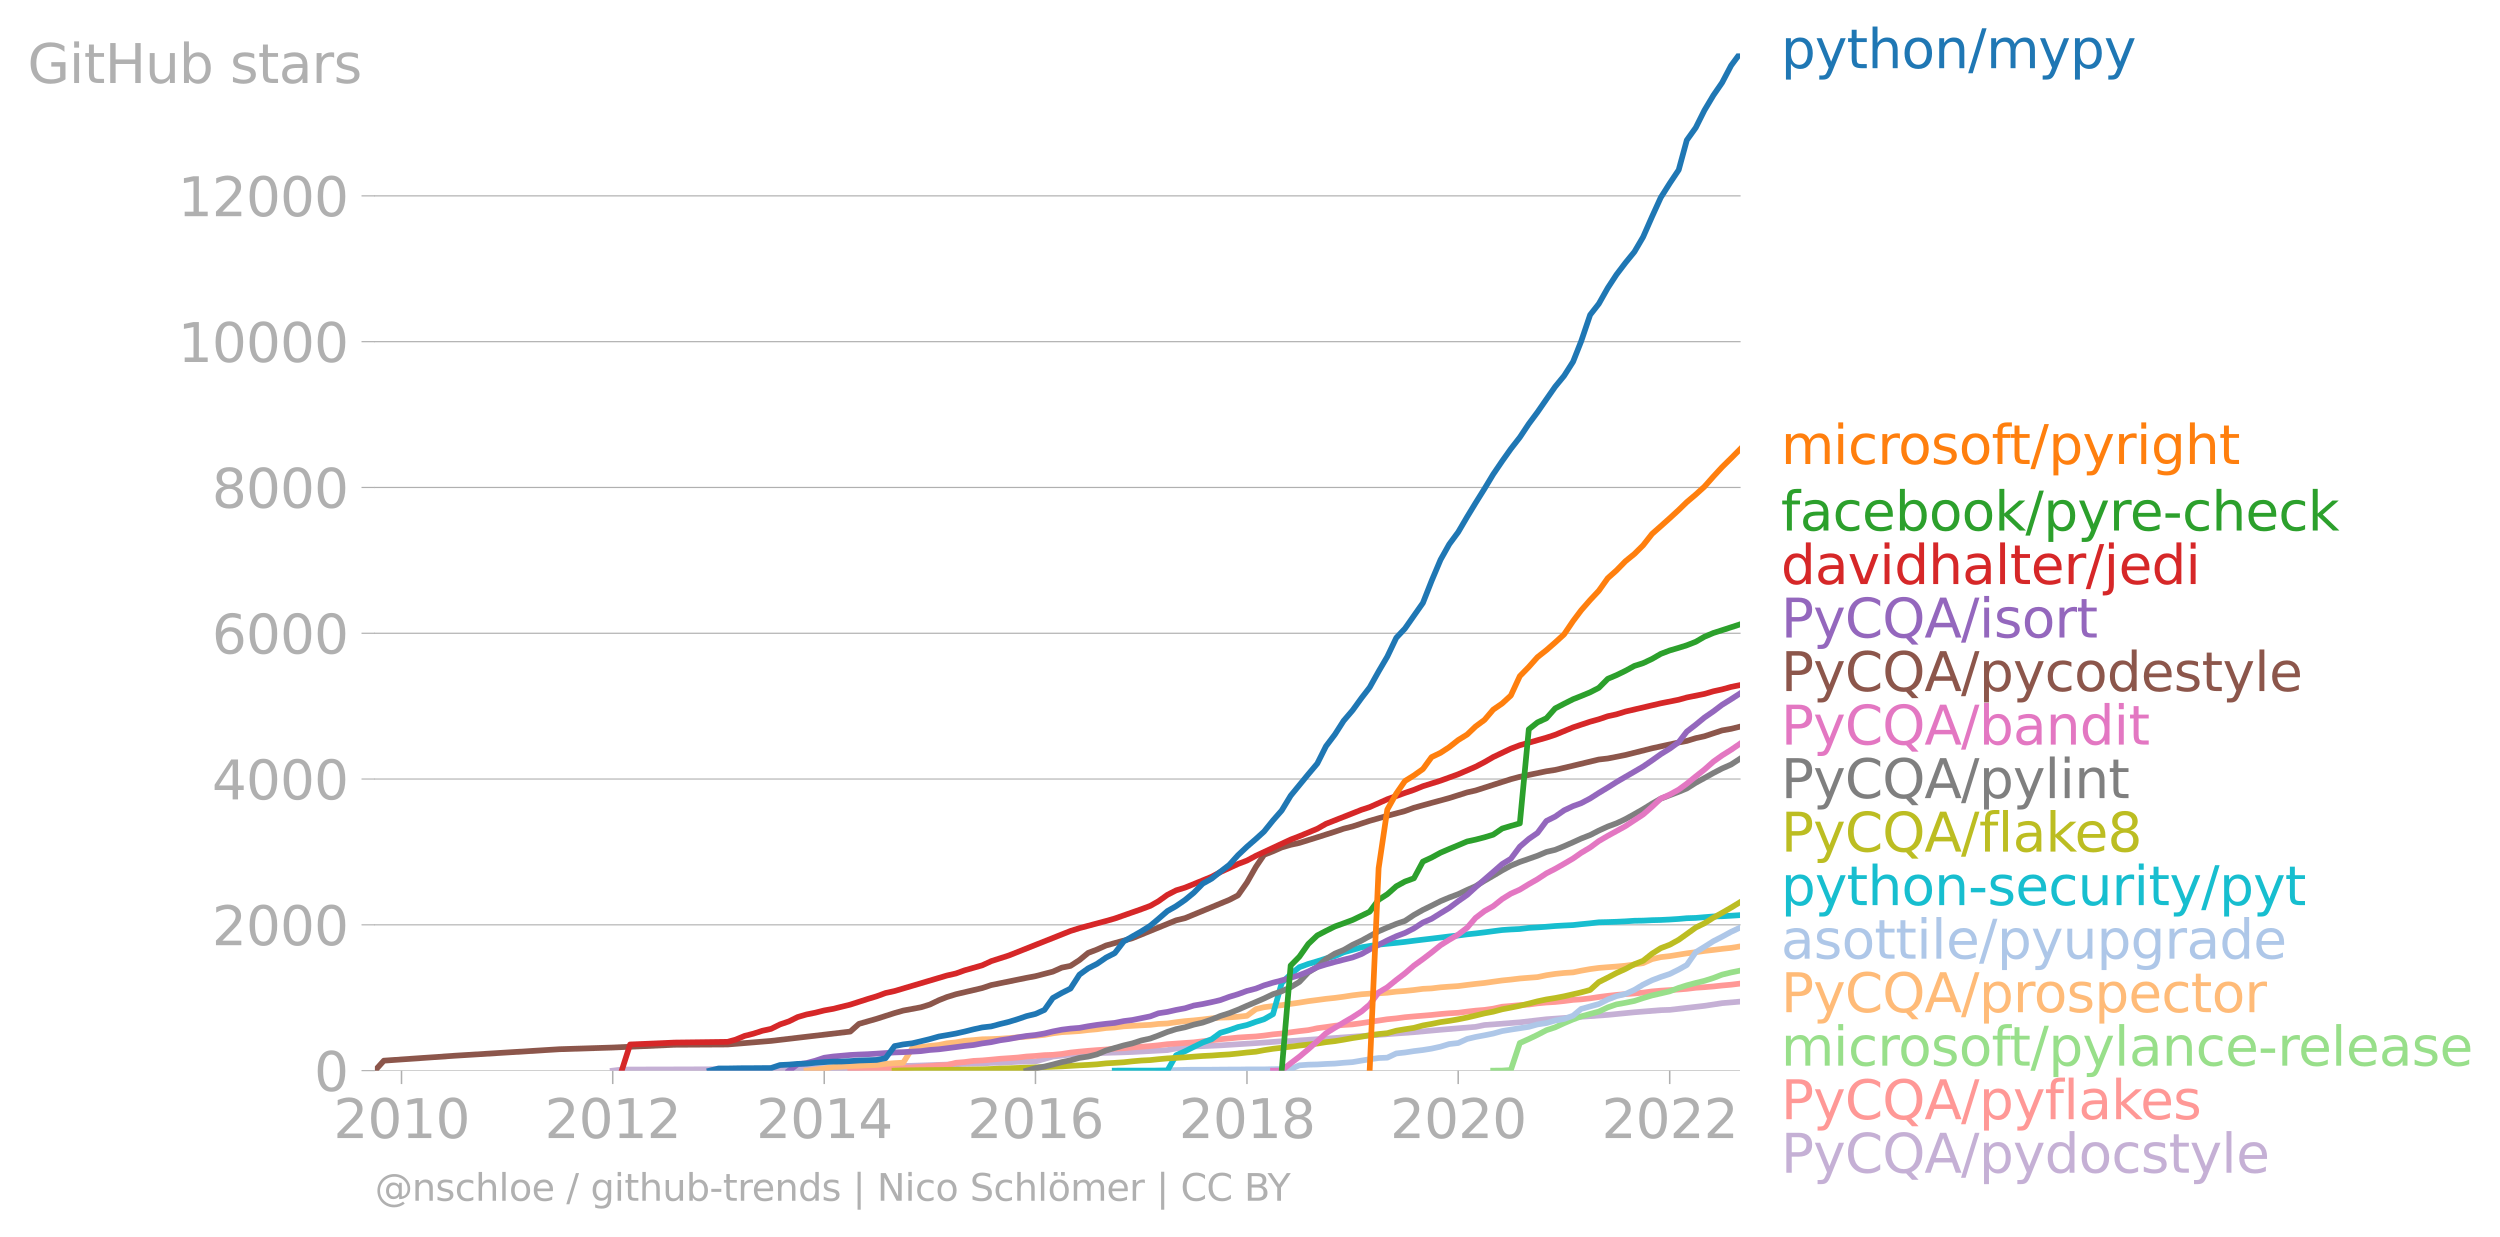<svg xmlns:xlink="http://www.w3.org/1999/xlink" width="872.011" height="431.485" viewBox="0 0 654.009 323.614" xmlns="http://www.w3.org/2000/svg"><defs><style>*{stroke-linejoin:round;stroke-linecap:butt}</style></defs><g id="figure_1"><path d="M0 323.614h654.009V0H0v323.614z" style="fill:none" id="patch_1"/><g id="axes_1"><path d="M98.073 280.087h357.12V13.975H98.073v266.112z" style="fill:none" id="patch_2"/><g id="matplotlib.axis_1"><g id="xtick_1"><g id="line2d_1"><defs><path id="mc3c460f2a3" d="M0 0v3.5" style="stroke:#b0b0b0;stroke-width:.4"/></defs><use xlink:href="#mc3c460f2a3" x="105.037" y="280.087" style="fill:#b0b0b0;stroke:#b0b0b0;stroke-width:.4"/></g><g style="fill:#b0b0b0" transform="matrix(.14 0 0 -.14 87.222 297.724)" id="text_1"><defs><path id="DejaVuSans-32" d="M1228 531h2203V0H469v531q359 372 979 998 621 627 780 809 303 340 423 576 121 236 121 464 0 372-261 606-261 235-680 235-297 0-627-103-329-103-704-313v638q381 153 712 231 332 78 607 78 725 0 1156-363 431-362 431-968 0-288-108-546-107-257-392-607-78-91-497-524-418-433-1181-1211z" transform="scale(.016)"/><path id="DejaVuSans-30" d="M2034 4250q-487 0-733-480-245-479-245-1442 0-959 245-1439 246-480 733-480 491 0 736 480 246 480 246 1439 0 963-246 1442-245 480-736 480zm0 500q785 0 1199-621 414-620 414-1801 0-1178-414-1799Q2819-91 2034-91q-784 0-1198 620-414 621-414 1799 0 1181 414 1801 414 621 1198 621z" transform="scale(.016)"/><path id="DejaVuSans-31" d="M794 531h1031v3560L703 3866v575l1116 225h631V531h1031V0H794v531z" transform="scale(.016)"/></defs><use xlink:href="#DejaVuSans-32"/><use xlink:href="#DejaVuSans-30" x="63.623"/><use xlink:href="#DejaVuSans-31" x="127.246"/><use xlink:href="#DejaVuSans-30" x="190.869"/></g></g><g id="xtick_2"><use xlink:href="#mc3c460f2a3" x="160.293" y="280.087" style="fill:#b0b0b0;stroke:#b0b0b0;stroke-width:.4" id="line2d_2"/><g style="fill:#b0b0b0" transform="matrix(.14 0 0 -.14 142.478 297.724)" id="text_2"><use xlink:href="#DejaVuSans-32"/><use xlink:href="#DejaVuSans-30" x="63.623"/><use xlink:href="#DejaVuSans-31" x="127.246"/><use xlink:href="#DejaVuSans-32" x="190.869"/></g></g><g id="xtick_3"><use xlink:href="#mc3c460f2a3" x="215.624" y="280.087" style="fill:#b0b0b0;stroke:#b0b0b0;stroke-width:.4" id="line2d_3"/><g style="fill:#b0b0b0" transform="matrix(.14 0 0 -.14 197.81 297.724)" id="text_3"><defs><path id="DejaVuSans-34" d="M2419 4116 825 1625h1594v2491zm-166 550h794V1625h666v-525h-666V0h-628v1100H313v609l1940 2957z" transform="scale(.016)"/></defs><use xlink:href="#DejaVuSans-32"/><use xlink:href="#DejaVuSans-30" x="63.623"/><use xlink:href="#DejaVuSans-31" x="127.246"/><use xlink:href="#DejaVuSans-34" x="190.869"/></g></g><g id="xtick_4"><use xlink:href="#mc3c460f2a3" x="270.88" y="280.087" style="fill:#b0b0b0;stroke:#b0b0b0;stroke-width:.4" id="line2d_4"/><g style="fill:#b0b0b0" transform="matrix(.14 0 0 -.14 253.065 297.724)" id="text_4"><defs><path id="DejaVuSans-36" d="M2113 2584q-425 0-674-291-248-290-248-796 0-503 248-796 249-292 674-292t673 292q248 293 248 796 0 506-248 796-248 291-673 291zm1253 1979v-575q-238 112-480 171-242 60-480 60-625 0-955-422-329-422-376-1275 184 272 462 417 279 145 613 145 703 0 1111-427 408-426 408-1160 0-719-425-1154Q2819-91 2113-91q-810 0-1238 620-428 621-428 1799 0 1106 525 1764t1409 658q238 0 480-47t505-140z" transform="scale(.016)"/></defs><use xlink:href="#DejaVuSans-32"/><use xlink:href="#DejaVuSans-30" x="63.623"/><use xlink:href="#DejaVuSans-31" x="127.246"/><use xlink:href="#DejaVuSans-36" x="190.869"/></g></g><g id="xtick_5"><use xlink:href="#mc3c460f2a3" x="326.212" y="280.087" style="fill:#b0b0b0;stroke:#b0b0b0;stroke-width:.4" id="line2d_5"/><g style="fill:#b0b0b0" transform="matrix(.14 0 0 -.14 308.397 297.724)" id="text_5"><defs><path id="DejaVuSans-38" d="M2034 2216q-450 0-708-241-257-241-257-662 0-422 257-663 258-241 708-241t709 242q260 243 260 662 0 421-258 662-257 241-711 241zm-631 268q-406 100-633 378-226 279-226 679 0 559 398 884 399 325 1092 325 697 0 1094-325t397-884q0-400-227-679-226-278-629-378 456-106 710-416 255-309 255-755 0-679-414-1042Q2806-91 2034-91q-771 0-1186 362-414 363-414 1042 0 446 256 755 257 310 713 416zm-231 997q0-362 226-565 227-203 636-203 407 0 636 203 230 203 230 565 0 363-230 566-229 203-636 203-409 0-636-203-226-203-226-566z" transform="scale(.016)"/></defs><use xlink:href="#DejaVuSans-32"/><use xlink:href="#DejaVuSans-30" x="63.623"/><use xlink:href="#DejaVuSans-31" x="127.246"/><use xlink:href="#DejaVuSans-38" x="190.869"/></g></g><g id="xtick_6"><use xlink:href="#mc3c460f2a3" x="381.468" y="280.087" style="fill:#b0b0b0;stroke:#b0b0b0;stroke-width:.4" id="line2d_6"/><g style="fill:#b0b0b0" transform="matrix(.14 0 0 -.14 363.653 297.724)" id="text_6"><use xlink:href="#DejaVuSans-32"/><use xlink:href="#DejaVuSans-30" x="63.623"/><use xlink:href="#DejaVuSans-32" x="127.246"/><use xlink:href="#DejaVuSans-30" x="190.869"/></g></g><g id="xtick_7"><use xlink:href="#mc3c460f2a3" x="436.8" y="280.087" style="fill:#b0b0b0;stroke:#b0b0b0;stroke-width:.4" id="line2d_7"/><g style="fill:#b0b0b0" transform="matrix(.14 0 0 -.14 418.985 297.724)" id="text_7"><use xlink:href="#DejaVuSans-32"/><use xlink:href="#DejaVuSans-30" x="63.623"/><use xlink:href="#DejaVuSans-32" x="127.246"/><use xlink:href="#DejaVuSans-32" x="190.869"/></g></g></g><g id="matplotlib.axis_2"><g id="ytick_1"><path d="M98.073 280.087h357.12" clip-path="url(#p84b7d7e0ff)" style="fill:none;stroke:#b0b0b0;stroke-width:.3;stroke-linecap:square" id="line2d_8"/><g id="line2d_9"><defs><path id="m7a01475f66" d="M0 0h-3.5" style="stroke:#b0b0b0;stroke-width:.3"/></defs><use xlink:href="#m7a01475f66" x="98.073" y="280.087" style="fill:#b0b0b0;stroke:#b0b0b0;stroke-width:.3"/></g><use xlink:href="#DejaVuSans-30" style="fill:#b0b0b0" transform="matrix(.14 0 0 -.14 82.166 285.406)" id="text_8"/></g><g id="ytick_2"><path d="M98.073 241.945h357.12" clip-path="url(#p84b7d7e0ff)" style="fill:none;stroke:#b0b0b0;stroke-width:.3;stroke-linecap:square" id="line2d_10"/><use xlink:href="#m7a01475f66" x="98.073" y="241.945" style="fill:#b0b0b0;stroke:#b0b0b0;stroke-width:.3" id="line2d_11"/><g style="fill:#b0b0b0" transform="matrix(.14 0 0 -.14 55.443 247.264)" id="text_9"><use xlink:href="#DejaVuSans-32"/><use xlink:href="#DejaVuSans-30" x="63.623"/><use xlink:href="#DejaVuSans-30" x="127.246"/><use xlink:href="#DejaVuSans-30" x="190.869"/></g></g><g id="ytick_3"><path d="M98.073 203.804h357.12" clip-path="url(#p84b7d7e0ff)" style="fill:none;stroke:#b0b0b0;stroke-width:.3;stroke-linecap:square" id="line2d_12"/><use xlink:href="#m7a01475f66" x="98.073" y="203.804" style="fill:#b0b0b0;stroke:#b0b0b0;stroke-width:.3" id="line2d_13"/><g style="fill:#b0b0b0" transform="matrix(.14 0 0 -.14 55.443 209.123)" id="text_10"><use xlink:href="#DejaVuSans-34"/><use xlink:href="#DejaVuSans-30" x="63.623"/><use xlink:href="#DejaVuSans-30" x="127.246"/><use xlink:href="#DejaVuSans-30" x="190.869"/></g></g><g id="ytick_4"><path d="M98.073 165.663h357.12" clip-path="url(#p84b7d7e0ff)" style="fill:none;stroke:#b0b0b0;stroke-width:.3;stroke-linecap:square" id="line2d_14"/><use xlink:href="#m7a01475f66" x="98.073" y="165.663" style="fill:#b0b0b0;stroke:#b0b0b0;stroke-width:.3" id="line2d_15"/><g style="fill:#b0b0b0" transform="matrix(.14 0 0 -.14 55.443 170.982)" id="text_11"><use xlink:href="#DejaVuSans-36"/><use xlink:href="#DejaVuSans-30" x="63.623"/><use xlink:href="#DejaVuSans-30" x="127.246"/><use xlink:href="#DejaVuSans-30" x="190.869"/></g></g><g id="ytick_5"><path d="M98.073 127.521h357.12" clip-path="url(#p84b7d7e0ff)" style="fill:none;stroke:#b0b0b0;stroke-width:.3;stroke-linecap:square" id="line2d_16"/><use xlink:href="#m7a01475f66" x="98.073" y="127.521" style="fill:#b0b0b0;stroke:#b0b0b0;stroke-width:.3" id="line2d_17"/><g style="fill:#b0b0b0" transform="matrix(.14 0 0 -.14 55.443 132.84)" id="text_12"><use xlink:href="#DejaVuSans-38"/><use xlink:href="#DejaVuSans-30" x="63.623"/><use xlink:href="#DejaVuSans-30" x="127.246"/><use xlink:href="#DejaVuSans-30" x="190.869"/></g></g><g id="ytick_6"><path d="M98.073 89.38h357.12" clip-path="url(#p84b7d7e0ff)" style="fill:none;stroke:#b0b0b0;stroke-width:.3;stroke-linecap:square" id="line2d_18"/><use xlink:href="#m7a01475f66" x="98.073" y="89.38" style="fill:#b0b0b0;stroke:#b0b0b0;stroke-width:.3" id="line2d_19"/><g style="fill:#b0b0b0" transform="matrix(.14 0 0 -.14 46.536 94.699)" id="text_13"><use xlink:href="#DejaVuSans-31"/><use xlink:href="#DejaVuSans-30" x="63.623"/><use xlink:href="#DejaVuSans-30" x="127.246"/><use xlink:href="#DejaVuSans-30" x="190.869"/><use xlink:href="#DejaVuSans-30" x="254.492"/></g></g><g id="ytick_7"><path d="M98.073 51.239h357.12" clip-path="url(#p84b7d7e0ff)" style="fill:none;stroke:#b0b0b0;stroke-width:.3;stroke-linecap:square" id="line2d_20"/><use xlink:href="#m7a01475f66" x="98.073" y="51.239" style="fill:#b0b0b0;stroke:#b0b0b0;stroke-width:.3" id="line2d_21"/><g style="fill:#b0b0b0" transform="matrix(.14 0 0 -.14 46.536 56.558)" id="text_14"><use xlink:href="#DejaVuSans-31"/><use xlink:href="#DejaVuSans-32" x="63.623"/><use xlink:href="#DejaVuSans-30" x="127.246"/><use xlink:href="#DejaVuSans-30" x="190.869"/><use xlink:href="#DejaVuSans-30" x="254.492"/></g></g><g style="fill:#b0b0b0" transform="matrix(.14 0 0 -.14 7.2 21.716)" id="text_15"><defs><path id="DejaVuSans-47" d="M3809 666v1253H2778v519h1656V434q-365-259-806-392-440-133-940-133-1094 0-1712 639-617 640-617 1780 0 1144 617 1783 618 639 1712 639 456 0 867-113 411-112 758-331v-672q-350 297-744 447t-828 150q-857 0-1287-478-429-478-429-1425 0-944 429-1422 430-478 1287-478 334 0 596 58 263 58 472 180z" transform="scale(.016)"/><path id="DejaVuSans-69" d="M603 3500h575V0H603v3500zm0 1363h575v-729H603v729z" transform="scale(.016)"/><path id="DejaVuSans-74" d="M1172 4494v-994h1184v-447H1172V1153q0-428 117-550t477-122h590V0h-590q-666 0-919 248-253 249-253 905v1900H172v447h422v994h578z" transform="scale(.016)"/><path id="DejaVuSans-48" d="M628 4666h631V2753h2294v1913h631V0h-631v2222H1259V0H628v4666z" transform="scale(.016)"/><path id="DejaVuSans-75" d="M544 1381v2119h575V1403q0-497 193-746 194-248 582-248 465 0 735 297 271 297 271 810v1984h575V0h-575v538q-209-319-486-474-276-155-642-155-603 0-916 375-312 375-312 1097zm1447 2203z" transform="scale(.016)"/><path id="DejaVuSans-62" d="M3116 1747q0 634-261 995t-717 361q-457 0-718-361t-261-995q0-634 261-995t718-361q456 0 717 361t261 995zM1159 2969q182 312 458 463 277 152 661 152 638 0 1036-506 399-506 399-1331T3314 415Q2916-91 2278-91q-384 0-661 152-276 152-458 464V0H581v4863h578V2969z" transform="scale(.016)"/><path id="DejaVuSans-73" d="M2834 3397v-544q-243 125-506 187-262 63-544 63-428 0-642-131t-214-394q0-200 153-314t616-217l197-44q612-131 870-370t258-667q0-488-386-773Q2250-91 1575-91q-281 0-586 55T347 128v594q319-166 628-249 309-82 613-82 406 0 624 139 219 139 219 392 0 234-158 359-157 125-692 241l-200 47q-534 112-772 345-237 233-237 639 0 494 350 762 350 269 994 269 318 0 599-47 282-46 519-140z" transform="scale(.016)"/><path id="DejaVuSans-61" d="M2194 1759q-697 0-966-159t-269-544q0-306 202-486 202-179 548-179 479 0 768 339t289 901v128h-572zm1147 238V0h-575v531q-197-318-491-470T1556-91q-537 0-855 302-317 302-317 808 0 590 395 890 396 300 1180 300h807v57q0 397-261 614t-733 217q-300 0-585-72-284-72-546-216v532q315 122 612 182 297 61 578 61 760 0 1135-394 375-393 375-1193z" transform="scale(.016)"/><path id="DejaVuSans-72" d="M2631 2963q-97 56-211 82-114 27-251 27-488 0-749-317t-261-911V0H581v3500h578v-544q182 319 472 473 291 155 707 155 59 0 131-8 72-7 159-23l3-590z" transform="scale(.016)"/></defs><use xlink:href="#DejaVuSans-47"/><use xlink:href="#DejaVuSans-69" x="77.49"/><use xlink:href="#DejaVuSans-74" x="105.273"/><use xlink:href="#DejaVuSans-48" x="144.482"/><use xlink:href="#DejaVuSans-75" x="219.678"/><use xlink:href="#DejaVuSans-62" x="283.057"/><use xlink:href="#DejaVuSans-20" x="346.533"/><use xlink:href="#DejaVuSans-73" x="378.32"/><use xlink:href="#DejaVuSans-74" x="430.42"/><use xlink:href="#DejaVuSans-61" x="469.629"/><use xlink:href="#DejaVuSans-72" x="530.908"/><use xlink:href="#DejaVuSans-73" x="572.021"/></g></g><path d="m160.293 280.087 2.346-.286 16.123-.039 22.935-.095 6.964-.172 16.047-.21 4.617-.21 2.346-.133 6.964-.133 4.617-.153 4.466-.152 4.618-.19 4.617-.096 2.346-.172 2.347-.019 4.617-.267 4.617-.076 4.542-1.278 4.617-.534 4.618-.305 11.58-.362 9.16-.496 2.27-.439 2.347-.19 2.27-.306 6.964-.305 11.43-.725 4.617-.343 2.347-.057 18.545-1.297 13.7-1.03 6.964-.629 9.159-.763 2.346-.477 9.235-.705 6.963-.801 16.047-1.144 6.964-.687 6.888-.553 2.347-.076 9.083-1.05 4.617-.705 4.693-.4h0" clip-path="url(#p84b7d7e0ff)" style="fill:none;stroke:#c5b0d5;stroke-width:1.5;stroke-linecap:square" id="line2d_22"/><path d="m222.437 280.087 2.27-.115 2.347-.248 2.27-.038 2.347-.133 2.347-.077 2.27-.076 2.347-.171 2.271-.172 2.346-.172 2.347-.19 2.12-.077 2.346-.59 2.27-.192 2.347-.305 2.27-.114 2.347-.21 2.347-.229 2.27-.152 2.347-.172 2.271-.267 2.346-.153 2.347-.21 2.195-.076 2.347-.228 2.27-.363 2.347-.248 2.27-.21 2.347-.19 2.347-.153 2.27-.229 2.347-.114 2.27-.21 2.347-.171 2.347-.172 2.119-.21 2.346-.286 2.271-.153 2.347-.171 2.27-.153 2.347-.286 2.347-.267 2.27-.267 2.347-.21 2.27-.228 2.347-.153 2.347-.133 2.119-.23 2.346-.324 2.271-.21 2.347-.323 2.27-.306 2.347-.267 2.347-.495 2.27-.306 2.347-.343 2.27-.21 2.347-.152 2.347-.324 2.119-.325 2.346-.343 2.271-.343 2.347-.229 2.27-.305 2.347-.21 2.346-.19 2.271-.191 2.347-.248 2.27-.19 2.347-.134 2.347-.306 2.195-.247 2.346-.191 2.27-.324 2.347-.515 2.271-.191 2.347-.229 2.346-.152 2.271-.306 2.346-.228 2.271-.134 2.347-.248 2.346-.305 2.12-.133 2.346-.267 2.27-.344 2.347-.305 2.271-.248 2.347-.21 2.346-.171 2.27-.21 2.347-.324 2.271-.19 2.347-.153 2.346-.153 2.12-.172 2.346-.286 2.27-.152 2.347-.19 2.271-.249 2.347-.21 2.346-.286" clip-path="url(#p84b7d7e0ff)" style="fill:none;stroke:#ff9896;stroke-width:1.5;stroke-linecap:square" id="line2d_23"/><path d="m390.627 280.087 2.346-.02 2.271-.152 2.347-7.056 2.346-1.049 2.271-1.087 2.346-1.22 2.271-.744 2.347-1.087 2.346-.992 2.12-.782 2.346-.648 2.27-.61 2.347-1.107 2.271-.782 2.347-.42 2.346-.476 2.27-.744 2.347-.705 2.271-.515 2.347-.553 2.346-.897 2.12-.667 2.346-.63 2.27-.552 2.347-.744 2.271-.877 2.347-.572 2.346-.477" clip-path="url(#p84b7d7e0ff)" style="fill:none;stroke:#98df8a;stroke-width:1.5;stroke-linecap:square" id="line2d_24"/><g style="fill:#1f77b4" transform="matrix(.14 0 0 -.14 465.907 17.838)" id="text_16"><defs><path id="DejaVuSans-70" d="M1159 525v-1856H581v4831h578v-531q182 312 458 463 277 152 661 152 638 0 1036-506 399-506 399-1331T3314 415Q2916-91 2278-91q-384 0-661 152-276 152-458 464zm1957 1222q0 634-261 995t-717 361q-457 0-718-361t-261-995q0-634 261-995t718-361q456 0 717 361t261 995z" transform="scale(.016)"/><path id="DejaVuSans-79" d="M2059-325q-243-625-475-815-231-191-618-191H506v481h338q237 0 368 113 132 112 291 531l103 262L191 3500h609L1894 763l1094 2737h609L2059-325z" transform="scale(.016)"/><path id="DejaVuSans-68" d="M3513 2113V0h-575v2094q0 497-194 743-194 247-581 247-466 0-735-297-269-296-269-809V0H581v4863h578V2956q207 316 486 472 280 156 646 156 603 0 912-373 310-373 310-1098z" transform="scale(.016)"/><path id="DejaVuSans-6f" d="M1959 3097q-462 0-731-361t-269-989q0-628 267-989 268-361 733-361 460 0 728 362 269 363 269 988 0 622-269 986-268 364-728 364zm0 487q750 0 1178-488 429-487 429-1349 0-859-429-1349Q2709-91 1959-91q-753 0-1180 489-426 490-426 1349 0 862 426 1349 427 488 1180 488z" transform="scale(.016)"/><path id="DejaVuSans-6e" d="M3513 2113V0h-575v2094q0 497-194 743-194 247-581 247-466 0-735-297-269-296-269-809V0H581v3500h578v-544q207 316 486 472 280 156 646 156 603 0 912-373 310-373 310-1098z" transform="scale(.016)"/><path id="DejaVuSans-2f" d="M1625 4666h531L531-594H0l1625 5260z" transform="scale(.016)"/><path id="DejaVuSans-6d" d="M3328 2828q216 388 516 572t706 184q547 0 844-383 297-382 297-1088V0h-578v2094q0 503-179 746-178 244-543 244-447 0-707-297-259-296-259-809V0h-578v2094q0 506-178 748t-550 242q-441 0-701-298-259-298-259-808V0H581v3500h578v-544q197 322 472 475t653 153q382 0 649-194 267-193 395-562z" transform="scale(.016)"/></defs><use xlink:href="#DejaVuSans-70"/><use xlink:href="#DejaVuSans-79" x="63.477"/><use xlink:href="#DejaVuSans-74" x="122.656"/><use xlink:href="#DejaVuSans-68" x="161.865"/><use xlink:href="#DejaVuSans-6f" x="225.244"/><use xlink:href="#DejaVuSans-6e" x="286.426"/><use xlink:href="#DejaVuSans-2f" x="349.805"/><use xlink:href="#DejaVuSans-6d" x="383.496"/><use xlink:href="#DejaVuSans-79" x="480.908"/><use xlink:href="#DejaVuSans-70" x="540.088"/><use xlink:href="#DejaVuSans-79" x="603.564"/></g><g style="fill:#ff7f0e" transform="matrix(.14 0 0 -.14 465.907 121.391)" id="text_17"><defs><path id="DejaVuSans-63" d="M3122 3366v-538q-244 135-489 202t-495 67q-560 0-870-355-309-354-309-995t309-996q310-354 870-354 250 0 495 67t489 202V134Q2881 22 2623-34q-257-57-548-57-791 0-1257 497-465 497-465 1341 0 856 470 1346 471 491 1290 491 265 0 518-55 253-54 491-163z" transform="scale(.016)"/><path id="DejaVuSans-66" d="M2375 4863v-479h-550q-309 0-430-125-120-125-120-450v-309h947v-447h-947V0H697v3053H147v447h550v244q0 584 272 851 272 268 862 268h544z" transform="scale(.016)"/><path id="DejaVuSans-67" d="M2906 1791q0 625-258 968-257 344-723 344-462 0-720-344-258-343-258-968 0-622 258-966t720-344q466 0 723 344 258 344 258 966zm575-1357q0-893-397-1329-396-436-1215-436-303 0-572 45t-522 139v559q253-137 500-202 247-66 503-66 566 0 847 295t281 892v285q-178-310-456-463T1784 0Q1141 0 747 490 353 981 353 1791q0 812 394 1302 394 491 1037 491 388 0 666-153t456-462v531h575V434z" transform="scale(.016)"/></defs><use xlink:href="#DejaVuSans-6d"/><use xlink:href="#DejaVuSans-69" x="97.412"/><use xlink:href="#DejaVuSans-63" x="125.195"/><use xlink:href="#DejaVuSans-72" x="180.176"/><use xlink:href="#DejaVuSans-6f" x="219.039"/><use xlink:href="#DejaVuSans-73" x="280.221"/><use xlink:href="#DejaVuSans-6f" x="332.32"/><use xlink:href="#DejaVuSans-66" x="393.502"/><use xlink:href="#DejaVuSans-74" x="426.957"/><use xlink:href="#DejaVuSans-2f" x="466.166"/><use xlink:href="#DejaVuSans-70" x="499.857"/><use xlink:href="#DejaVuSans-79" x="563.334"/><use xlink:href="#DejaVuSans-72" x="622.514"/><use xlink:href="#DejaVuSans-69" x="663.627"/><use xlink:href="#DejaVuSans-67" x="691.41"/><use xlink:href="#DejaVuSans-68" x="754.887"/><use xlink:href="#DejaVuSans-74" x="818.266"/></g><g style="fill:#2ca02c" transform="matrix(.14 0 0 -.14 465.907 138.789)" id="text_18"><defs><path id="DejaVuSans-65" d="M3597 1894v-281H953q38-594 358-905t892-311q331 0 642 81t618 244V178Q3153 47 2828-22t-659-69q-838 0-1327 487-489 488-489 1320 0 859 464 1363 464 505 1252 505 706 0 1117-455 411-454 411-1235zm-575 169q-6 471-264 752-258 282-683 282-481 0-770-272t-333-766l2050 4z" transform="scale(.016)"/><path id="DejaVuSans-6b" d="M581 4863h578V1991l1716 1509h734L1753 1863 3688 0h-750L1159 1709V0H581v4863z" transform="scale(.016)"/><path id="DejaVuSans-2d" d="M313 2009h1684v-512H313v512z" transform="scale(.016)"/></defs><use xlink:href="#DejaVuSans-66"/><use xlink:href="#DejaVuSans-61" x="35.205"/><use xlink:href="#DejaVuSans-63" x="96.484"/><use xlink:href="#DejaVuSans-65" x="151.465"/><use xlink:href="#DejaVuSans-62" x="212.988"/><use xlink:href="#DejaVuSans-6f" x="276.465"/><use xlink:href="#DejaVuSans-6f" x="337.646"/><use xlink:href="#DejaVuSans-6b" x="398.828"/><use xlink:href="#DejaVuSans-2f" x="456.738"/><use xlink:href="#DejaVuSans-70" x="490.43"/><use xlink:href="#DejaVuSans-79" x="553.906"/><use xlink:href="#DejaVuSans-72" x="613.086"/><use xlink:href="#DejaVuSans-65" x="651.949"/><use xlink:href="#DejaVuSans-2d" x="713.473"/><use xlink:href="#DejaVuSans-63" x="749.557"/><use xlink:href="#DejaVuSans-68" x="804.537"/><use xlink:href="#DejaVuSans-65" x="867.916"/><use xlink:href="#DejaVuSans-63" x="929.439"/><use xlink:href="#DejaVuSans-6b" x="984.42"/></g><g style="fill:#d62728" transform="matrix(.14 0 0 -.14 465.907 152.789)" id="text_19"><defs><path id="DejaVuSans-64" d="M2906 2969v1894h575V0h-575v525q-181-312-458-464-276-152-664-152-634 0-1033 506-398 507-398 1332t398 1331q399 506 1033 506 388 0 664-152 277-151 458-463zM947 1747q0-634 261-995t717-361q456 0 718 361 263 361 263 995t-263 995q-262 361-718 361t-717-361q-261-361-261-995z" transform="scale(.016)"/><path id="DejaVuSans-76" d="M191 3500h609L1894 563l1094 2937h609L2284 0h-781L191 3500z" transform="scale(.016)"/><path id="DejaVuSans-6c" d="M603 4863h575V0H603v4863z" transform="scale(.016)"/><path id="DejaVuSans-6a" d="M603 3500h575V-63q0-668-255-968-254-300-820-300h-219v487H38q328 0 446 152Q603-541 603-63v3563zm0 1363h575v-729H603v729z" transform="scale(.016)"/></defs><use xlink:href="#DejaVuSans-64"/><use xlink:href="#DejaVuSans-61" x="63.477"/><use xlink:href="#DejaVuSans-76" x="124.756"/><use xlink:href="#DejaVuSans-69" x="183.936"/><use xlink:href="#DejaVuSans-64" x="211.719"/><use xlink:href="#DejaVuSans-68" x="275.195"/><use xlink:href="#DejaVuSans-61" x="338.574"/><use xlink:href="#DejaVuSans-6c" x="399.854"/><use xlink:href="#DejaVuSans-74" x="427.637"/><use xlink:href="#DejaVuSans-65" x="466.846"/><use xlink:href="#DejaVuSans-72" x="528.369"/><use xlink:href="#DejaVuSans-2f" x="569.482"/><use xlink:href="#DejaVuSans-6a" x="603.174"/><use xlink:href="#DejaVuSans-65" x="630.957"/><use xlink:href="#DejaVuSans-64" x="692.48"/><use xlink:href="#DejaVuSans-69" x="755.957"/></g><g style="fill:#9467bd" transform="matrix(.14 0 0 -.14 465.907 166.789)" id="text_20"><defs><path id="DejaVuSans-50" d="M1259 4147V2394h794q441 0 681 228 241 228 241 650 0 419-241 647-240 228-681 228h-794zm-631 519h1425q785 0 1186-355 402-355 402-1039 0-691-402-1044-401-353-1186-353h-794V0H628v4666z" transform="scale(.016)"/><path id="DejaVuSans-43" d="M4122 4306v-665q-319 297-680 443-361 147-767 147-800 0-1225-489t-425-1414q0-922 425-1411t1225-489q406 0 767 147t680 444V359q-331-225-702-338-370-112-782-112-1060 0-1670 648-609 649-609 1771 0 1125 609 1773 610 649 1670 649 418 0 788-111 371-111 696-333z" transform="scale(.016)"/><path id="DejaVuSans-51" d="M2522 4238q-688 0-1093-513-404-512-404-1397 0-881 404-1394 405-512 1093-512 687 0 1089 512 402 513 402 1394 0 885-402 1397-402 513-1089 513zM3406 84l832-909h-763L2784-78q-103-6-158-9-54-4-104-4-984 0-1574 658-589 658-589 1761 0 1106 589 1764 590 658 1574 658 981 0 1568-658 588-658 588-1764 0-812-327-1391-326-578-945-853z" transform="scale(.016)"/><path id="DejaVuSans-41" d="m2188 4044-857-2322h1716l-859 2322zm-357 622h716L4325 0h-656l-425 1197H1141L716 0H50l1781 4666z" transform="scale(.016)"/></defs><use xlink:href="#DejaVuSans-50"/><use xlink:href="#DejaVuSans-79" x="60.303"/><use xlink:href="#DejaVuSans-43" x="119.482"/><use xlink:href="#DejaVuSans-51" x="189.307"/><use xlink:href="#DejaVuSans-41" x="268.018"/><use xlink:href="#DejaVuSans-2f" x="336.426"/><use xlink:href="#DejaVuSans-69" x="370.117"/><use xlink:href="#DejaVuSans-73" x="397.9"/><use xlink:href="#DejaVuSans-6f" x="450"/><use xlink:href="#DejaVuSans-72" x="511.182"/><use xlink:href="#DejaVuSans-74" x="552.295"/></g><g style="fill:#8c564b" transform="matrix(.14 0 0 -.14 465.907 180.789)" id="text_21"><use xlink:href="#DejaVuSans-50"/><use xlink:href="#DejaVuSans-79" x="60.303"/><use xlink:href="#DejaVuSans-43" x="119.482"/><use xlink:href="#DejaVuSans-51" x="189.307"/><use xlink:href="#DejaVuSans-41" x="268.018"/><use xlink:href="#DejaVuSans-2f" x="336.426"/><use xlink:href="#DejaVuSans-70" x="370.117"/><use xlink:href="#DejaVuSans-79" x="433.594"/><use xlink:href="#DejaVuSans-63" x="492.773"/><use xlink:href="#DejaVuSans-6f" x="547.754"/><use xlink:href="#DejaVuSans-64" x="608.936"/><use xlink:href="#DejaVuSans-65" x="672.412"/><use xlink:href="#DejaVuSans-73" x="733.936"/><use xlink:href="#DejaVuSans-74" x="786.035"/><use xlink:href="#DejaVuSans-79" x="825.244"/><use xlink:href="#DejaVuSans-6c" x="884.424"/><use xlink:href="#DejaVuSans-65" x="912.207"/></g><g style="fill:#e377c2" transform="matrix(.14 0 0 -.14 465.907 194.789)" id="text_22"><use xlink:href="#DejaVuSans-50"/><use xlink:href="#DejaVuSans-79" x="60.303"/><use xlink:href="#DejaVuSans-43" x="119.482"/><use xlink:href="#DejaVuSans-51" x="189.307"/><use xlink:href="#DejaVuSans-41" x="268.018"/><use xlink:href="#DejaVuSans-2f" x="336.426"/><use xlink:href="#DejaVuSans-62" x="370.117"/><use xlink:href="#DejaVuSans-61" x="433.594"/><use xlink:href="#DejaVuSans-6e" x="494.873"/><use xlink:href="#DejaVuSans-64" x="558.252"/><use xlink:href="#DejaVuSans-69" x="621.729"/><use xlink:href="#DejaVuSans-74" x="649.512"/></g><g style="fill:#7f7f7f" transform="matrix(.14 0 0 -.14 465.907 208.789)" id="text_23"><use xlink:href="#DejaVuSans-50"/><use xlink:href="#DejaVuSans-79" x="60.303"/><use xlink:href="#DejaVuSans-43" x="119.482"/><use xlink:href="#DejaVuSans-51" x="189.307"/><use xlink:href="#DejaVuSans-41" x="268.018"/><use xlink:href="#DejaVuSans-2f" x="336.426"/><use xlink:href="#DejaVuSans-70" x="370.117"/><use xlink:href="#DejaVuSans-79" x="433.594"/><use xlink:href="#DejaVuSans-6c" x="492.773"/><use xlink:href="#DejaVuSans-69" x="520.557"/><use xlink:href="#DejaVuSans-6e" x="548.34"/><use xlink:href="#DejaVuSans-74" x="611.719"/></g><g style="fill:#bcbd22" transform="matrix(.14 0 0 -.14 465.907 222.789)" id="text_24"><use xlink:href="#DejaVuSans-50"/><use xlink:href="#DejaVuSans-79" x="60.303"/><use xlink:href="#DejaVuSans-43" x="119.482"/><use xlink:href="#DejaVuSans-51" x="189.307"/><use xlink:href="#DejaVuSans-41" x="268.018"/><use xlink:href="#DejaVuSans-2f" x="336.426"/><use xlink:href="#DejaVuSans-66" x="370.117"/><use xlink:href="#DejaVuSans-6c" x="405.322"/><use xlink:href="#DejaVuSans-61" x="433.105"/><use xlink:href="#DejaVuSans-6b" x="494.385"/><use xlink:href="#DejaVuSans-65" x="548.67"/><use xlink:href="#DejaVuSans-38" x="610.193"/></g><g style="fill:#17becf" transform="matrix(.14 0 0 -.14 465.907 236.789)" id="text_25"><use xlink:href="#DejaVuSans-70"/><use xlink:href="#DejaVuSans-79" x="63.477"/><use xlink:href="#DejaVuSans-74" x="122.656"/><use xlink:href="#DejaVuSans-68" x="161.865"/><use xlink:href="#DejaVuSans-6f" x="225.244"/><use xlink:href="#DejaVuSans-6e" x="286.426"/><use xlink:href="#DejaVuSans-2d" x="349.805"/><use xlink:href="#DejaVuSans-73" x="385.889"/><use xlink:href="#DejaVuSans-65" x="437.988"/><use xlink:href="#DejaVuSans-63" x="499.512"/><use xlink:href="#DejaVuSans-75" x="554.492"/><use xlink:href="#DejaVuSans-72" x="617.871"/><use xlink:href="#DejaVuSans-69" x="658.984"/><use xlink:href="#DejaVuSans-74" x="686.768"/><use xlink:href="#DejaVuSans-79" x="725.977"/><use xlink:href="#DejaVuSans-2f" x="785.156"/><use xlink:href="#DejaVuSans-70" x="818.848"/><use xlink:href="#DejaVuSans-79" x="882.324"/><use xlink:href="#DejaVuSans-74" x="941.504"/></g><g style="fill:#aec7e8" transform="matrix(.14 0 0 -.14 465.907 250.789)" id="text_26"><use xlink:href="#DejaVuSans-61"/><use xlink:href="#DejaVuSans-73" x="61.279"/><use xlink:href="#DejaVuSans-6f" x="113.379"/><use xlink:href="#DejaVuSans-74" x="174.561"/><use xlink:href="#DejaVuSans-74" x="213.77"/><use xlink:href="#DejaVuSans-69" x="252.979"/><use xlink:href="#DejaVuSans-6c" x="280.762"/><use xlink:href="#DejaVuSans-65" x="308.545"/><use xlink:href="#DejaVuSans-2f" x="370.068"/><use xlink:href="#DejaVuSans-70" x="403.76"/><use xlink:href="#DejaVuSans-79" x="467.236"/><use xlink:href="#DejaVuSans-75" x="526.416"/><use xlink:href="#DejaVuSans-70" x="589.795"/><use xlink:href="#DejaVuSans-67" x="653.271"/><use xlink:href="#DejaVuSans-72" x="716.748"/><use xlink:href="#DejaVuSans-61" x="757.861"/><use xlink:href="#DejaVuSans-64" x="819.141"/><use xlink:href="#DejaVuSans-65" x="882.617"/></g><g style="fill:#ffbb78" transform="matrix(.14 0 0 -.14 465.907 264.789)" id="text_27"><use xlink:href="#DejaVuSans-50"/><use xlink:href="#DejaVuSans-79" x="60.303"/><use xlink:href="#DejaVuSans-43" x="119.482"/><use xlink:href="#DejaVuSans-51" x="189.307"/><use xlink:href="#DejaVuSans-41" x="268.018"/><use xlink:href="#DejaVuSans-2f" x="336.426"/><use xlink:href="#DejaVuSans-70" x="370.117"/><use xlink:href="#DejaVuSans-72" x="433.594"/><use xlink:href="#DejaVuSans-6f" x="472.457"/><use xlink:href="#DejaVuSans-73" x="533.639"/><use xlink:href="#DejaVuSans-70" x="585.738"/><use xlink:href="#DejaVuSans-65" x="649.215"/><use xlink:href="#DejaVuSans-63" x="710.738"/><use xlink:href="#DejaVuSans-74" x="765.719"/><use xlink:href="#DejaVuSans-6f" x="804.928"/><use xlink:href="#DejaVuSans-72" x="866.109"/></g><g style="fill:#98df8a" transform="matrix(.14 0 0 -.14 465.907 278.789)" id="text_28"><use xlink:href="#DejaVuSans-6d"/><use xlink:href="#DejaVuSans-69" x="97.412"/><use xlink:href="#DejaVuSans-63" x="125.195"/><use xlink:href="#DejaVuSans-72" x="180.176"/><use xlink:href="#DejaVuSans-6f" x="219.039"/><use xlink:href="#DejaVuSans-73" x="280.221"/><use xlink:href="#DejaVuSans-6f" x="332.32"/><use xlink:href="#DejaVuSans-66" x="393.502"/><use xlink:href="#DejaVuSans-74" x="426.957"/><use xlink:href="#DejaVuSans-2f" x="466.166"/><use xlink:href="#DejaVuSans-70" x="499.857"/><use xlink:href="#DejaVuSans-79" x="563.334"/><use xlink:href="#DejaVuSans-6c" x="622.514"/><use xlink:href="#DejaVuSans-61" x="650.297"/><use xlink:href="#DejaVuSans-6e" x="711.576"/><use xlink:href="#DejaVuSans-63" x="774.955"/><use xlink:href="#DejaVuSans-65" x="829.936"/><use xlink:href="#DejaVuSans-2d" x="891.459"/><use xlink:href="#DejaVuSans-72" x="927.543"/><use xlink:href="#DejaVuSans-65" x="966.406"/><use xlink:href="#DejaVuSans-6c" x="1027.93"/><use xlink:href="#DejaVuSans-65" x="1055.713"/><use xlink:href="#DejaVuSans-61" x="1117.236"/><use xlink:href="#DejaVuSans-73" x="1178.516"/><use xlink:href="#DejaVuSans-65" x="1230.615"/></g><g style="fill:#ff9896" transform="matrix(.14 0 0 -.14 465.907 292.789)" id="text_29"><use xlink:href="#DejaVuSans-50"/><use xlink:href="#DejaVuSans-79" x="60.303"/><use xlink:href="#DejaVuSans-43" x="119.482"/><use xlink:href="#DejaVuSans-51" x="189.307"/><use xlink:href="#DejaVuSans-41" x="268.018"/><use xlink:href="#DejaVuSans-2f" x="336.426"/><use xlink:href="#DejaVuSans-70" x="370.117"/><use xlink:href="#DejaVuSans-79" x="433.594"/><use xlink:href="#DejaVuSans-66" x="492.773"/><use xlink:href="#DejaVuSans-6c" x="527.979"/><use xlink:href="#DejaVuSans-61" x="555.762"/><use xlink:href="#DejaVuSans-6b" x="617.041"/><use xlink:href="#DejaVuSans-65" x="671.326"/><use xlink:href="#DejaVuSans-73" x="732.85"/></g><g style="fill:#c5b0d5" transform="matrix(.14 0 0 -.14 465.907 306.789)" id="text_30"><use xlink:href="#DejaVuSans-50"/><use xlink:href="#DejaVuSans-79" x="60.303"/><use xlink:href="#DejaVuSans-43" x="119.482"/><use xlink:href="#DejaVuSans-51" x="189.307"/><use xlink:href="#DejaVuSans-41" x="268.018"/><use xlink:href="#DejaVuSans-2f" x="336.426"/><use xlink:href="#DejaVuSans-70" x="370.117"/><use xlink:href="#DejaVuSans-79" x="433.594"/><use xlink:href="#DejaVuSans-64" x="492.773"/><use xlink:href="#DejaVuSans-6f" x="556.25"/><use xlink:href="#DejaVuSans-63" x="617.432"/><use xlink:href="#DejaVuSans-73" x="672.412"/><use xlink:href="#DejaVuSans-74" x="724.512"/><use xlink:href="#DejaVuSans-79" x="763.721"/><use xlink:href="#DejaVuSans-6c" x="822.9"/><use xlink:href="#DejaVuSans-65" x="850.684"/></g><g style="fill:#b0b0b0" transform="matrix(.097 0 0 -.097 98.073 314.123)" id="text_31"><defs><path id="DejaVuSans-40" d="M2381 1678q0-447 222-702 222-254 610-254 384 0 604 256 221 256 221 700 0 438-225 695-225 258-607 258-378 0-602-256-223-256-223-697zm1703-934q-187-241-429-355t-564-114q-538 0-874 389t-336 1014q0 625 337 1015 338 391 873 391 322 0 565-117 244-117 428-354v409h447V722q457 69 714 417 258 349 258 902 0 334-99 628-98 294-298 544-325 409-792 626t-1017 217q-384 0-738-102-353-101-653-301-490-319-767-836-276-517-276-1120 0-497 179-932 180-434 521-765 328-325 759-495 431-171 922-171 403 0 792 136t714 389l281-347q-390-303-851-464t-936-161q-578 0-1091 205-512 205-912 595Q841 78 631 592q-209 514-209 1105 0 569 212 1084 213 516 607 907 403 396 931 607t1119 211q662 0 1229-272 568-271 952-771 234-307 357-666 124-359 124-744 0-822-497-1297T4084 263v481z" transform="scale(.016)"/><path id="DejaVuSans-7c" d="M1344 4891v-6400H813v6400h531z" transform="scale(.016)"/><path id="DejaVuSans-4e" d="M628 4666h850L3547 763v3903h612V0h-850L1241 3903V0H628v4666z" transform="scale(.016)"/><path id="DejaVuSans-53" d="M3425 4513v-616q-359 172-678 256-319 85-616 85-515 0-795-200t-280-569q0-310 186-468 186-157 705-254l381-78q706-135 1042-474t336-907q0-679-455-1029Q2797-91 1919-91q-331 0-705 75-373 75-773 222v650q384-215 753-325 369-109 725-109 540 0 834 212 294 213 294 607 0 343-211 537t-692 291l-385 75q-706 140-1022 440-315 300-315 835 0 619 436 975t1201 356q329 0 669-60 341-59 697-177z" transform="scale(.016)"/><path id="DejaVuSans-f6" d="M1959 3097q-462 0-731-361t-269-989q0-628 267-989 268-361 733-361 460 0 728 362 269 363 269 988 0 622-269 986-268 364-728 364zm0 487q750 0 1178-488 429-487 429-1349 0-859-429-1349Q2709-91 1959-91q-753 0-1180 489-426 490-426 1349 0 862 426 1349 427 488 1180 488zm295 1266h634v-631h-634v631zm-1222 0h634v-631h-634v631z" transform="scale(.016)"/><path id="DejaVuSans-42" d="M1259 2228V519h1013q509 0 754 211 246 211 246 645 0 438-246 645-245 208-754 208H1259zm0 1919V2741h935q462 0 688 173 227 174 227 530 0 353-227 528-226 175-688 175h-935zm-631 519h1613q722 0 1112-300 391-300 391-853 0-429-200-682t-588-315q466-100 724-418 258-317 258-792 0-625-425-966Q3088 0 2303 0H628v4666z" transform="scale(.016)"/><path id="DejaVuSans-59" d="M-13 4666h679l1293-1919 1285 1919h678L2272 2222V0h-634v2222L-13 4666z" transform="scale(.016)"/></defs><use xlink:href="#DejaVuSans-40"/><use xlink:href="#DejaVuSans-6e" x="100"/><use xlink:href="#DejaVuSans-73" x="163.379"/><use xlink:href="#DejaVuSans-63" x="215.479"/><use xlink:href="#DejaVuSans-68" x="270.459"/><use xlink:href="#DejaVuSans-6c" x="333.838"/><use xlink:href="#DejaVuSans-6f" x="361.621"/><use xlink:href="#DejaVuSans-65" x="422.803"/><use xlink:href="#DejaVuSans-20" x="484.326"/><use xlink:href="#DejaVuSans-2f" x="516.113"/><use xlink:href="#DejaVuSans-20" x="549.805"/><use xlink:href="#DejaVuSans-67" x="581.592"/><use xlink:href="#DejaVuSans-69" x="645.068"/><use xlink:href="#DejaVuSans-74" x="672.852"/><use xlink:href="#DejaVuSans-68" x="712.061"/><use xlink:href="#DejaVuSans-75" x="775.439"/><use xlink:href="#DejaVuSans-62" x="838.818"/><use xlink:href="#DejaVuSans-2d" x="902.295"/><use xlink:href="#DejaVuSans-74" x="938.379"/><use xlink:href="#DejaVuSans-72" x="977.588"/><use xlink:href="#DejaVuSans-65" x="1016.451"/><use xlink:href="#DejaVuSans-6e" x="1077.975"/><use xlink:href="#DejaVuSans-64" x="1141.354"/><use xlink:href="#DejaVuSans-73" x="1204.83"/><use xlink:href="#DejaVuSans-20" x="1256.93"/><use xlink:href="#DejaVuSans-7c" x="1288.717"/><use xlink:href="#DejaVuSans-20" x="1322.408"/><use xlink:href="#DejaVuSans-4e" x="1354.195"/><use xlink:href="#DejaVuSans-69" x="1429"/><use xlink:href="#DejaVuSans-63" x="1456.783"/><use xlink:href="#DejaVuSans-6f" x="1511.764"/><use xlink:href="#DejaVuSans-20" x="1572.945"/><use xlink:href="#DejaVuSans-53" x="1604.732"/><use xlink:href="#DejaVuSans-63" x="1668.209"/><use xlink:href="#DejaVuSans-68" x="1723.189"/><use xlink:href="#DejaVuSans-6c" x="1786.568"/><use xlink:href="#DejaVuSans-f6" x="1814.352"/><use xlink:href="#DejaVuSans-6d" x="1875.533"/><use xlink:href="#DejaVuSans-65" x="1972.945"/><use xlink:href="#DejaVuSans-72" x="2034.469"/><use xlink:href="#DejaVuSans-20" x="2075.582"/><use xlink:href="#DejaVuSans-7c" x="2107.369"/><use xlink:href="#DejaVuSans-20" x="2141.061"/><use xlink:href="#DejaVuSans-43" x="2172.848"/><use xlink:href="#DejaVuSans-43" x="2242.672"/><use xlink:href="#DejaVuSans-20" x="2312.496"/><use xlink:href="#DejaVuSans-42" x="2344.283"/><use xlink:href="#DejaVuSans-59" x="2407.387"/></g><path d="m211.007 280.087 2.271-.248 2.346-.324 2.347-.4 2.12-.077 2.346-.172 2.27-.076 2.347-.115 2.27-.076 2.347-.286 2.347-.19 2.27-.115 2.347-3.757 2.271-.343 2.346-.286 2.347-.248 2.12-.439 2.346-.248 2.27-.4 2.347-.19 2.27-.21 2.347-.058 2.347-.095 2.27-.153 2.347-.21 2.271-.171 2.346-.23 2.347-.247 2.195-.4 2.347-.306 2.27-.133 2.347-.153 2.27-.267 2.347-.21 2.347-.324 2.27-.152 2.347-.286 2.27-.134 2.347-.133 2.347-.115 2.119-.248 2.346-.114 2.271-.324 2.347-.286 2.27-.191 2.347-.248 2.347-.286 2.27-.19 2.347-.077 2.27-.153 2.347-.247 2.347-1.755 2.119-.496 2.346-.305 2.271-.229 2.347-.343 2.27-.324 2.347-.382 2.347-.305 2.27-.305 2.347-.248 2.27-.305 2.347-.362 2.347-.286 2.119-.153 2.346-.095 2.271-.153 2.347-.286 2.27-.172 2.347-.247 2.346-.306 2.271-.114 2.347-.286 2.27-.172 2.347-.152 2.347-.305 2.195-.267 2.346-.248 2.27-.325 2.347-.324 2.271-.229 2.347-.286 2.346-.19 2.271-.172 2.346-.496 2.271-.343 2.347-.248 2.346-.153 2.12-.438 2.346-.42 2.27-.305 2.347-.19 2.271-.172 2.347-.21 2.346-.324 2.27-.363 2.347-1.048 2.271-.515 2.347-.267 2.346-.382 2.12-.343 2.346-.305 2.27-.324 2.347-.267 2.271-.286 2.347-.248 2.346-.382" clip-path="url(#p84b7d7e0ff)" style="fill:none;stroke:#ffbb78;stroke-width:1.5;stroke-linecap:square" id="line2d_25"/><path d="m303.05 280.087 2.346-.096 2.271-.057 2.347-.057 2.27-.038h4.694l2.27-.02 2.347-.018h2.27l2.347-.039h4.466l2.346-.057 2.271-.019 2.347-.019 2.27-.972 2.347-.172 2.347-.057 2.27-.134 2.347-.095 2.27-.21 2.347-.172 2.347-.4 2.119-.343 2.346-.325 2.271-.095 2.347-1.106 2.27-.248 2.347-.362 2.346-.286 2.271-.363 2.347-.515 2.27-.686 2.347-.267 2.347-1.068 2.195-.515 2.346-.439 2.27-.457 2.347-.649 2.271-.381 2.347-.362 2.346-.363 2.271-.63 2.346-.361 2.271-.649 2.347-.42 2.346-.858 2.12-1.773 2.346-.649 2.27-.629 2.347-1.182 2.271-.878 2.347-.572 2.346-1.068 2.27-1.373 2.347-1.144 2.271-.858 2.347-.782 2.346-1.163 2.12-1.183 2.346-3.356 2.27-1.392 2.347-1.488 2.271-1.163 2.347-1.278 2.346-1.106" clip-path="url(#p84b7d7e0ff)" style="fill:none;stroke:#aec7e8;stroke-width:1.5;stroke-linecap:square" id="line2d_26"/><path d="m291.62 280.087 2.347-.02h11.429l2.271-4.004 2.347-1.05 2.27-1.143 2.347-1.145 2.347-.858 2.27-1.678 2.347-.706 2.27-.8 2.347-.535 2.347-.839 2.119-.667 2.346-1.335 2.271-8.124 2.347-2.327 2.27-1.83 2.347-.859 2.347-.686 2.27-.725 2.347-.63 2.27-.991 2.347-.648 2.347-.668 2.119-.343 2.346-.362 2.271-.23 2.347-.228 2.27-.248 2.347-.305 2.346-.286 2.271-.267 2.347-.286 2.27-.286 2.347-.248 2.347-.305 2.195-.23 2.346-.285 2.27-.305 2.347-.306 2.271-.152 2.347-.115 2.346-.286 2.271-.133 2.346-.172 2.271-.19 2.347-.134 2.346-.114 2.12-.23 2.346-.228 2.27-.267 2.347-.057 2.271-.077 2.347-.114 2.346-.153 2.27-.038 2.347-.114 2.271-.057 2.347-.115 2.346-.152 2.12-.191 2.346-.076 2.27-.191 2.347-.19 2.271-.058 2.347-.133 2.346-.153" clip-path="url(#p84b7d7e0ff)" style="fill:none;stroke:#17becf;stroke-width:1.5;stroke-linecap:square" id="line2d_27"/><path d="m234.018 280.087 2.27-.077 2.347-.019 2.271-.038 2.346-.019 2.347-.019 2.12-.038 2.346-.038 2.27-.02 2.347-.037 2.27-.039 2.347-.095 2.347-.095 2.27-.077 2.347-.095 2.271-.076 2.346-.076 2.347-.077 2.195-.095 2.347-.095 2.27-.134 2.347-.133 2.27-.115 2.347-.152 2.347-.248 2.27-.134 2.347-.152 2.27-.248 2.347-.21 2.347-.115 2.119-.228 2.346-.21 2.271-.134 2.347-.152 2.27-.172 2.347-.172 2.347-.114 2.27-.172 2.347-.133 2.27-.229 2.347-.267 2.347-.21 2.119-.4 2.346-.363 2.271-.267 2.347-.286 2.27-.286 2.347-.267 2.347-.267 2.27-.362 2.347-.267 2.27-.381 2.347-.42 2.347-.362 2.119-.382 2.346-.305 2.271-.229 2.347-.648 2.27-.381 2.347-.363 2.346-.63 2.271-.4 2.347-.476 2.27-.325 2.347-.4 2.347-.477 2.195-.515 2.346-.572 2.27-.438 2.347-.63 2.271-.438 2.347-.477 2.346-.572 2.271-.592 2.346-.495 2.271-.363 2.347-.457 2.346-.534 2.12-.496 2.346-.63 2.27-2.06 2.347-1.182 2.271-1.182 2.347-1.068 2.346-1.24 2.27-.896 2.347-1.869 2.271-1.43 2.347-.896 2.346-1.297 2.12-1.507 2.346-1.697 2.27-1.106 2.347-1.488 2.271-1.258 2.347-1.354 2.346-1.43" clip-path="url(#p84b7d7e0ff)" style="fill:none;stroke:#bcbd22;stroke-width:1.5;stroke-linecap:square" id="line2d_28"/><path d="m268.534 280.087 2.346-.649 2.347-.42 2.195-.533 2.347-.63 2.27-.476 2.347-.63 2.27-.343 2.347-.591 2.347-.992 2.27-.667 2.347-.668 2.27-.534 2.347-.763 2.347-.514 2.119-.782 2.346-.935 2.271-.725 2.347-.495 2.27-.687 2.347-.534 2.347-.82 2.27-.915 2.347-.744 2.27-.896 2.347-1.03 2.347-.992 2.119-.915 2.346-1.125 2.271-.763 2.347-1.068 2.27-1.373 2.347-2.499 2.347-1.449 2.27-2.04 2.347-1.43 2.27-.935 2.347-1.354 2.347-1.106 2.119-1.164 2.346-1.277 2.271-.973 2.347-.954 2.27-.781 2.347-1.564 2.346-1.316 2.271-1.106 2.347-1.183 2.27-.953 2.347-.877 2.347-1.106 2.195-.973 2.346-1.43 2.27-1.316 2.347-1.392 2.271-1.24 2.347-.973 2.346-.82 2.271-.8 2.346-.992 2.271-.553 2.347-.954 2.346-1.03 2.12-.972 2.346-.916 2.27-1.163 2.347-1.068 2.271-.84 2.347-1.105 2.346-1.297 2.27-1.297 2.347-1.45 2.271-1.296 2.347-.896 2.346-.897 2.12-.877 2.346-1.487 2.27-1.24 2.347-1.316 2.271-1.182 2.347-1.03 2.346-1.526" clip-path="url(#p84b7d7e0ff)" style="fill:none;stroke:#7f7f7f;stroke-width:1.5;stroke-linecap:square" id="line2d_29"/><path d="m333.024 280.087 2.271-.038 2.347-1.888 2.27-1.717 2.347-1.964 2.347-2.098 2.27-2.079 2.347-1.449 2.27-1.373 2.347-1.373 2.347-1.507 2.119-1.811 2.346-3.166 2.271-1.354 2.347-1.907 2.27-1.736 2.347-2.021 2.346-1.697 2.271-1.736 2.347-1.888 2.27-1.43 2.347-1.373 2.347-1.793 2.195-2.555 2.346-1.793 2.27-1.278 2.347-1.869 2.271-1.41 2.347-1.05 2.346-1.43 2.271-1.297 2.346-1.545 2.271-1.163 2.347-1.335 2.346-1.373 2.12-1.487 2.346-1.393 2.27-1.678 2.347-1.373 2.271-1.24 2.347-1.296 2.346-1.545 2.27-1.488 2.347-2.04 2.271-2.136 2.347-1.049 2.346-1.297 2.12-1.544 2.346-1.907 2.27-1.793 2.347-2.079 2.271-1.62 2.347-1.47 2.346-1.601" clip-path="url(#p84b7d7e0ff)" style="fill:none;stroke:#e377c2;stroke-width:1.5;stroke-linecap:square" id="line2d_30"/><path d="m98.073 280.087 2.347-2.613 18.317-1.278 27.628-1.716 13.928-.439 16.122-.724 13.928-.077 6.737-.553 4.617-.381 20.74-2.441 2.27-2.022 4.618-1.316 4.693-1.506 2.27-.649 4.618-.858 2.346-.724 2.347-1.126 2.12-.839 2.346-.724 6.888-1.621 2.346-.782 9.235-1.888 2.346-.439 4.542-1.182 2.347-1.05 2.27-.457 2.347-1.526 2.27-1.868 2.347-.897 2.347-1.049 6.888-1.907 9.158-3.738 2.271-.934 2.347-.572 11.58-4.787 2.272-1.182 2.346-3.357 2.347-4.119 2.119-3.128 2.346-.915 2.271-1.01 2.347-.687 2.27-.496 4.694-1.468 4.617-1.469 2.27-.782 2.347-.591 4.466-1.468 4.617-1.316 4.618-1.24 2.346-.858 4.617-1.278 4.618-1.259 4.693-1.487 2.195-.496 9.234-2.956 2.347-.63 6.963-1.449 2.271-.343 4.693-1.106 6.737-1.62 2.346-.268 4.618-.915 6.963-1.755 6.964-1.525 2.12-.4 2.346-.726 2.27-.495 4.618-1.526 2.347-.42 2.346-.572h0" clip-path="url(#p84b7d7e0ff)" style="fill:none;stroke:#8c564b;stroke-width:1.5;stroke-linecap:square" id="line2d_31"/><path d="m206.39 280.087 2.27-1.66 2.347-.324 2.271-.61 2.346-.782 2.347-.324 2.12-.19 2.346-.21 2.27-.115 2.347-.095 2.27-.134 2.347-.152 2.347-.172 2.27-.076 2.347-.134 2.271-.133 2.346-.305 2.347-.172 2.12-.267 2.346-.305 2.27-.305 2.347-.248 2.27-.42 2.347-.324 2.347-.496 2.27-.324 2.347-.439 2.271-.362 2.346-.248 2.347-.4 2.195-.534 2.347-.458 2.27-.286 2.347-.19 2.27-.42 2.347-.363 2.347-.286 2.27-.229 2.347-.476 2.27-.286 2.347-.477 2.347-.477 2.119-.8 2.346-.363 2.271-.515 2.347-.439 2.27-.705 2.347-.4 2.347-.497 2.27-.534 2.347-.858 2.27-.686 2.347-.859 2.347-.61 2.119-.839 2.346-.706 2.271-.59 2.347-.687 2.27-.687 2.347-.953 2.347-1.145 2.27-.705 2.347-.649 2.27-.59 2.347-.592 2.347-.896 2.119-1.202 2.346-1.201 2.271-1.164 2.347-1.087 2.27-.858 2.347-1.201 2.346-1.526 2.271-.972 2.347-1.469 2.27-1.373 2.347-1.774 2.347-1.64 2.195-2.002 2.346-2.04 2.27-1.965 2.347-2.06 2.271-1.392 2.347-3.165 2.346-2.022 2.271-1.564 2.346-3.146 2.271-1.126 2.347-1.64 2.346-1.106 2.12-.763 2.346-1.24 2.27-1.449 2.347-1.41 2.271-1.431 2.347-1.373 2.346-1.354 2.27-1.335 2.347-1.602 2.271-1.621 2.347-1.45 2.346-1.697 2.12-2.765 2.346-1.812 2.27-1.869 2.347-1.62 2.271-1.717 2.347-1.45 2.346-1.525" clip-path="url(#p84b7d7e0ff)" style="fill:none;stroke:#9467bd;stroke-width:1.5;stroke-linecap:square" id="line2d_32"/><path d="m162.64 280.087 2.194-6.847 6.964-.286 4.617-.21 13.928-.19 2.12-.591 2.346-.973 2.27-.572 2.347-.763 2.271-.496 2.346-1.163 2.347-.801 2.27-1.125 2.347-.687 2.271-.457 2.346-.592 2.347-.42 4.466-1.105 4.617-1.488 2.27-.686 2.347-.859 2.347-.514 13.7-4.063 2.347-.534 2.27-.82 4.618-1.315 2.346-1.087 4.618-1.488 16.122-6.408 2.347-.743 6.964-1.87 2.27-.648 6.964-2.44 2.347-.878 2.119-1.202 2.346-1.678 2.271-1.163 2.347-.725 6.964-2.841 2.27-1.22 4.618-2.118 2.346-.896 2.347-1.259 9.083-4.233 2.27-.878 4.694-1.945 2.27-1.297 6.964-2.746 2.347-.934 2.119-.687 4.617-2.06 4.618-1.659 2.346-.8 2.346-.954 4.618-1.45 4.617-1.678 4.542-1.964 2.346-1.22 2.27-1.316 4.618-2.193 2.347-.897 6.963-1.983 2.271-.744 4.693-1.945 4.466-1.488 2.27-.629 2.347-.8 2.271-.497 2.347-.724 9.234-2.155 4.693-.935 2.12-.591 4.617-.934 2.346-.687 2.271-.496 2.347-.648 2.346-.477h0" clip-path="url(#p84b7d7e0ff)" style="fill:none;stroke:#d62728;stroke-width:1.5;stroke-linecap:square" id="line2d_33"/><path d="m335.295 280.087 2.347-27.5 2.27-2.308 2.347-3.337 2.347-2.231 2.27-1.183 2.347-1.163 2.27-.82 2.347-.877 2.347-1.126 2.119-1.03 2.346-3.127 2.271-1.45 2.347-2.078 2.27-1.24 2.347-.858 2.346-4.367 2.271-1.049 2.347-1.278 2.27-.972 2.347-.973 2.347-.991 2.195-.477 2.346-.61 2.27-.687 2.347-1.602 2.271-.687 2.347-.667 2.346-24.601 2.271-1.812 2.346-1.087 2.271-2.574 2.347-1.22 2.346-1.183 2.12-.84 2.346-.972 2.27-1.163 2.347-2.365 2.271-.954 2.347-1.144 2.346-1.278 2.27-.724 2.347-1.106 2.271-1.316 2.347-.897 2.346-.686 2.12-.668 2.346-.915 2.27-1.316 2.347-.992 2.271-.724 2.347-.763 2.346-.763" clip-path="url(#p84b7d7e0ff)" style="fill:none;stroke:#2ca02c;stroke-width:1.5;stroke-linecap:square" id="line2d_34"/><path d="m358.306 280.087 2.346-52.96 2.271-15.332 2.347-4.196 2.27-3.28 2.347-1.468 2.346-1.66 2.271-3.127 2.347-1.125 2.27-1.488 2.347-1.85 2.347-1.45 2.195-2.097 2.346-1.735 2.27-2.67 2.347-1.621 2.271-2.079 2.347-5.073 2.346-2.403 2.271-2.555 2.346-1.85 2.271-1.983 2.347-2.136 2.346-3.471 2.12-2.823 2.346-2.688 2.27-2.422 2.347-3.3 2.271-2.021 2.347-2.403 2.346-1.907 2.27-2.25 2.347-2.995 2.271-2.002 2.347-2.098 2.346-2.155 2.12-2.06 2.346-1.983 2.27-2.06 2.347-2.65 2.271-2.46 2.347-2.308 2.346-2.365" clip-path="url(#p84b7d7e0ff)" style="fill:none;stroke:#ff7f0e;stroke-width:1.5;stroke-linecap:square" id="line2d_35"/><path d="m185.65 280.087 2.347-.572h2.346l2.12-.039 2.346-.038h2.27l2.347-.019 2.271-.019 2.346-.782 2.347-.114 2.27-.19 2.347-.058 2.271-.229 2.346-.172 2.347-.133 2.12-.02 2.346-.114 2.27-.152 2.347-.076 2.27-.077 2.347-.457 2.347-3.166 2.27-.439 2.347-.286 2.271-.534 2.346-.572 2.347-.667 2.12-.363 2.346-.42 2.27-.514 2.347-.591 2.27-.496 2.347-.267 2.347-.63 2.27-.553 2.347-.724 2.271-.782 2.346-.572 2.347-1.05 2.195-3.127 2.347-1.316 2.27-1.144 2.347-3.642 2.27-1.64 2.347-1.202 2.347-1.62 2.27-1.164 2.347-3.052 2.27-1.315 2.347-1.335 2.347-1.488 2.119-1.773 2.346-2.041 2.271-1.297 2.347-1.62 2.27-1.87 2.347-2.384 2.347-1.315 2.27-1.812 2.347-1.812 2.27-2.517 2.347-2.212 2.347-2.04 2.119-1.927 2.346-2.918 2.271-2.594 2.347-3.87 2.27-2.766 2.347-2.86 2.347-2.785 2.27-4.52 2.347-3.108 2.27-3.547 2.347-2.747 2.347-3.242 2.119-2.746 2.346-4.195 2.271-3.872 2.347-4.92 2.27-2.422 2.347-3.356 2.346-3.338 2.271-5.759 2.347-5.55 2.27-4.043 2.347-3.184 2.347-4.005 2.195-3.605 2.346-3.756 2.27-3.757 2.347-3.452 2.271-3.204 2.347-3.013 2.346-3.528 2.271-3.052 2.346-3.394 2.271-3.261 2.347-2.86 2.346-3.681 2.12-5.36 2.346-6.903 2.27-2.899 2.347-4.157 2.271-3.47 2.347-3.09 2.346-2.88 2.27-3.871 2.347-5.34 2.271-4.978 2.347-3.718 2.346-3.51 2.12-7.78 2.346-3.28 2.27-4.54 2.347-3.928 2.271-3.299 2.347-4.463 2.346-3.184" clip-path="url(#p84b7d7e0ff)" style="fill:none;stroke:#1f77b4;stroke-width:1.5;stroke-linecap:square" id="line2d_36"/></g></g><defs><clipPath id="p84b7d7e0ff"><path d="M98.073 13.975h357.12v266.112H98.073z"/></clipPath></defs></svg>